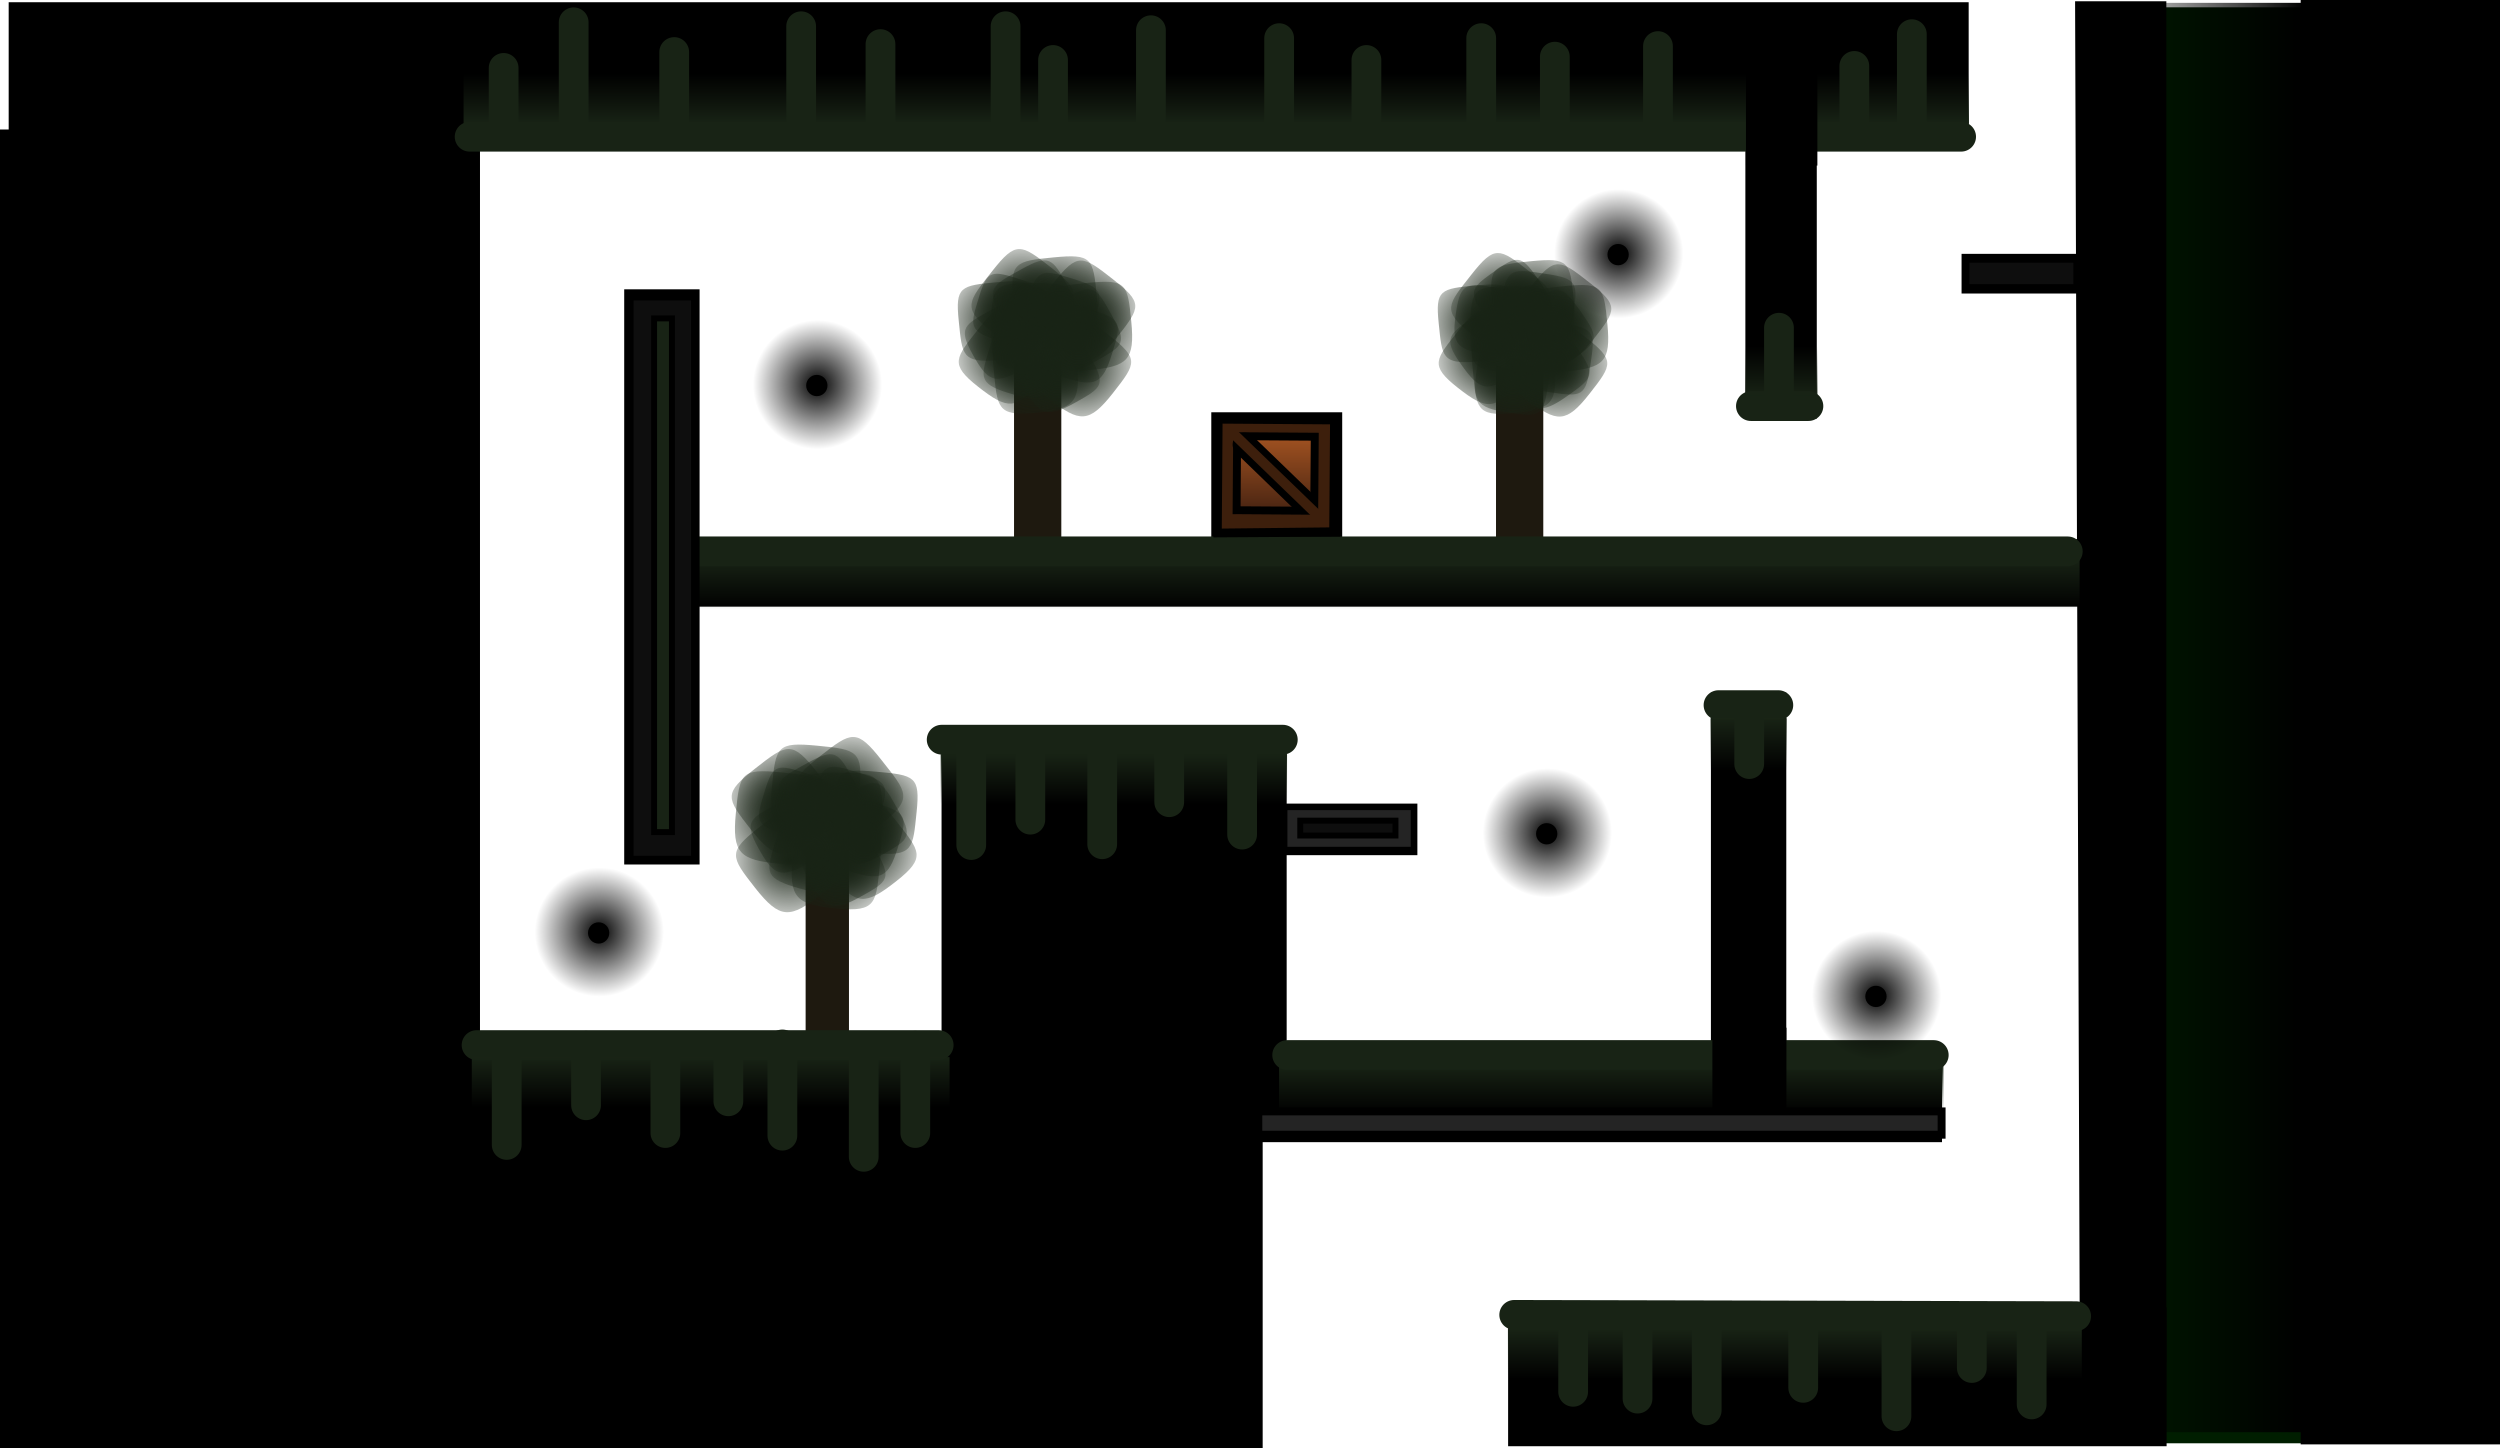<svg version="1.1" xmlns="http://www.w3.org/2000/svg" xmlns:xlink="http://www.w3.org/1999/xlink" width="630.236" height="365.15" viewBox="0,0,630.236,365.15"><defs><linearGradient x1="403.935" y1="178.519" x2="460.435" y2="178.519" gradientUnits="userSpaceOnUse" id="color-1"><stop offset="0" stop-color="#000000" stop-opacity="0"/><stop offset="1" stop-color="#000000"/></linearGradient><radialGradient cx="97.694" cy="211.741" r="17.78" gradientUnits="userSpaceOnUse" id="color-2"><stop offset="0" stop-color="#182315"/><stop offset="1" stop-color="#182315" stop-opacity="0"/></radialGradient><radialGradient cx="100.067" cy="202.284" r="17.768" gradientUnits="userSpaceOnUse" id="color-3"><stop offset="0" stop-color="#182315"/><stop offset="1" stop-color="#182315" stop-opacity="0"/></radialGradient><radialGradient cx="91.094" cy="203.739" r="18.479" gradientUnits="userSpaceOnUse" id="color-4"><stop offset="0" stop-color="#182315"/><stop offset="1" stop-color="#182315" stop-opacity="0"/></radialGradient><radialGradient cx="78.641" cy="214.613" r="18.479" gradientUnits="userSpaceOnUse" id="color-5"><stop offset="0" stop-color="#182315"/><stop offset="1" stop-color="#182315" stop-opacity="0"/></radialGradient><radialGradient cx="77.557" cy="199.87" r="18.479" gradientUnits="userSpaceOnUse" id="color-6"><stop offset="0" stop-color="#182315"/><stop offset="1" stop-color="#182315" stop-opacity="0"/></radialGradient><radialGradient cx="93.817" cy="196.835" r="18.479" gradientUnits="userSpaceOnUse" id="color-7"><stop offset="0" stop-color="#182315"/><stop offset="1" stop-color="#182315" stop-opacity="0"/></radialGradient><radialGradient cx="85.226" cy="196.968" r="18.479" gradientUnits="userSpaceOnUse" id="color-8"><stop offset="0" stop-color="#182315"/><stop offset="1" stop-color="#182315" stop-opacity="0"/></radialGradient><radialGradient cx="90.429" cy="214.963" r="18.479" gradientUnits="userSpaceOnUse" id="color-9"><stop offset="0" stop-color="#182315"/><stop offset="1" stop-color="#182315" stop-opacity="0"/></radialGradient><radialGradient cx="76.12" cy="203.689" r="18.479" gradientUnits="userSpaceOnUse" id="color-10"><stop offset="0" stop-color="#182315"/><stop offset="1" stop-color="#182315" stop-opacity="0"/></radialGradient><radialGradient cx="254.483" cy="87.855" r="16.595" gradientUnits="userSpaceOnUse" id="color-11"><stop offset="0" stop-color="#182315"/><stop offset="1" stop-color="#182315" stop-opacity="0"/></radialGradient><radialGradient cx="252.268" cy="79.027" r="16.585" gradientUnits="userSpaceOnUse" id="color-12"><stop offset="0" stop-color="#182315"/><stop offset="1" stop-color="#182315" stop-opacity="0"/></radialGradient><radialGradient cx="260.643" cy="80.386" r="17.248" gradientUnits="userSpaceOnUse" id="color-13"><stop offset="0" stop-color="#182315"/><stop offset="1" stop-color="#182315" stop-opacity="0"/></radialGradient><radialGradient cx="272.267" cy="90.536" r="17.248" gradientUnits="userSpaceOnUse" id="color-14"><stop offset="0" stop-color="#182315"/><stop offset="1" stop-color="#182315" stop-opacity="0"/></radialGradient><radialGradient cx="273.279" cy="76.775" r="17.248" gradientUnits="userSpaceOnUse" id="color-15"><stop offset="0" stop-color="#182315"/><stop offset="1" stop-color="#182315" stop-opacity="0"/></radialGradient><radialGradient cx="258.101" cy="73.942" r="17.248" gradientUnits="userSpaceOnUse" id="color-16"><stop offset="0" stop-color="#182315"/><stop offset="1" stop-color="#182315" stop-opacity="0"/></radialGradient><radialGradient cx="266.121" cy="74.066" r="17.248" gradientUnits="userSpaceOnUse" id="color-17"><stop offset="0" stop-color="#182315"/><stop offset="1" stop-color="#182315" stop-opacity="0"/></radialGradient><radialGradient cx="261.264" cy="90.862" r="17.248" gradientUnits="userSpaceOnUse" id="color-18"><stop offset="0" stop-color="#182315"/><stop offset="1" stop-color="#182315" stop-opacity="0"/></radialGradient><radialGradient cx="274.62" cy="80.339" r="17.248" gradientUnits="userSpaceOnUse" id="color-19"><stop offset="0" stop-color="#182315"/><stop offset="1" stop-color="#182315" stop-opacity="0"/></radialGradient><radialGradient cx="133.766" cy="87.459" r="16.975" gradientUnits="userSpaceOnUse" id="color-20"><stop offset="0" stop-color="#182315"/><stop offset="1" stop-color="#182315" stop-opacity="0"/></radialGradient><radialGradient cx="131.501" cy="78.43" r="16.964" gradientUnits="userSpaceOnUse" id="color-21"><stop offset="0" stop-color="#182315"/><stop offset="1" stop-color="#182315" stop-opacity="0"/></radialGradient><radialGradient cx="140.067" cy="79.819" r="17.642" gradientUnits="userSpaceOnUse" id="color-22"><stop offset="0" stop-color="#182315"/><stop offset="1" stop-color="#182315" stop-opacity="0"/></radialGradient><radialGradient cx="151.957" cy="90.201" r="17.642" gradientUnits="userSpaceOnUse" id="color-23"><stop offset="0" stop-color="#182315"/><stop offset="1" stop-color="#182315" stop-opacity="0"/></radialGradient><radialGradient cx="152.992" cy="76.126" r="17.642" gradientUnits="userSpaceOnUse" id="color-24"><stop offset="0" stop-color="#182315"/><stop offset="1" stop-color="#182315" stop-opacity="0"/></radialGradient><radialGradient cx="137.467" cy="73.228" r="17.642" gradientUnits="userSpaceOnUse" id="color-25"><stop offset="0" stop-color="#182315"/><stop offset="1" stop-color="#182315" stop-opacity="0"/></radialGradient><radialGradient cx="145.67" cy="73.355" r="17.642" gradientUnits="userSpaceOnUse" id="color-26"><stop offset="0" stop-color="#182315"/><stop offset="1" stop-color="#182315" stop-opacity="0"/></radialGradient><radialGradient cx="140.702" cy="90.535" r="17.642" gradientUnits="userSpaceOnUse" id="color-27"><stop offset="0" stop-color="#182315"/><stop offset="1" stop-color="#182315" stop-opacity="0"/></radialGradient><radialGradient cx="154.364" cy="79.772" r="17.642" gradientUnits="userSpaceOnUse" id="color-28"><stop offset="0" stop-color="#182315"/><stop offset="1" stop-color="#182315" stop-opacity="0"/></radialGradient><linearGradient x1="186.26" y1="28.86" x2="186.26" y2="16.193" gradientUnits="userSpaceOnUse" id="color-29"><stop offset="0" stop-color="#182315"/><stop offset="1" stop-color="#182315" stop-opacity="0"/></linearGradient><linearGradient x1="160.442" y1="187.739" x2="160.442" y2="200.406" gradientUnits="userSpaceOnUse" id="color-30"><stop offset="0" stop-color="#182315"/><stop offset="1" stop-color="#182315" stop-opacity="0"/></linearGradient><linearGradient x1="320.458" y1="178.689" x2="320.458" y2="191.939" gradientUnits="userSpaceOnUse" id="color-31"><stop offset="0" stop-color="#182315"/><stop offset="1" stop-color="#182315" stop-opacity="0"/></linearGradient><linearGradient x1="285.825" y1="265.889" x2="285.825" y2="278.556" gradientUnits="userSpaceOnUse" id="color-32"><stop offset="0" stop-color="#182315"/><stop offset="1" stop-color="#182315" stop-opacity="0"/></linearGradient><linearGradient x1="59.054" y1="264.139" x2="59.054" y2="276.806" gradientUnits="userSpaceOnUse" id="color-33"><stop offset="0" stop-color="#182315"/><stop offset="1" stop-color="#182315" stop-opacity="0"/></linearGradient><linearGradient x1="332.12" y1="332.638" x2="332.12" y2="345.305" gradientUnits="userSpaceOnUse" id="color-34"><stop offset="0" stop-color="#182315"/><stop offset="1" stop-color="#182315" stop-opacity="0"/></linearGradient><linearGradient x1="227.742" y1="138.556" x2="227.742" y2="151.222" gradientUnits="userSpaceOnUse" id="color-35"><stop offset="0" stop-color="#182315"/><stop offset="1" stop-color="#182315" stop-opacity="0"/></linearGradient><linearGradient x1="328.736" y1="97.606" x2="328.736" y2="84.939" gradientUnits="userSpaceOnUse" id="color-36"><stop offset="0" stop-color="#182315"/><stop offset="1" stop-color="#182315" stop-opacity="0"/></linearGradient><linearGradient x1="201.379" y1="106.274" x2="201.212" y2="128.781" gradientUnits="userSpaceOnUse" id="color-37"><stop offset="0" stop-color="#a75522"/><stop offset="1" stop-color="#3f1f10"/></linearGradient><radialGradient cx="287.734" cy="61.605" r="16.278" gradientUnits="userSpaceOnUse" id="color-38"><stop offset="0" stop-color="#000000"/><stop offset="1" stop-color="#000000" stop-opacity="0"/></radialGradient><radialGradient cx="85.734" cy="94.605" r="16.278" gradientUnits="userSpaceOnUse" id="color-39"><stop offset="0" stop-color="#000000"/><stop offset="1" stop-color="#000000" stop-opacity="0"/></radialGradient><radialGradient cx="30.734" cy="232.605" r="16.278" gradientUnits="userSpaceOnUse" id="color-40"><stop offset="0" stop-color="#000000"/><stop offset="1" stop-color="#000000" stop-opacity="0"/></radialGradient><radialGradient cx="269.734" cy="207.605" r="16.278" gradientUnits="userSpaceOnUse" id="color-41"><stop offset="0" stop-color="#000000"/><stop offset="1" stop-color="#000000" stop-opacity="0"/></radialGradient><radialGradient cx="352.734" cy="248.605" r="16.278" gradientUnits="userSpaceOnUse" id="color-42"><stop offset="0" stop-color="#000000"/><stop offset="1" stop-color="#000000" stop-opacity="0"/></radialGradient><radialGradient cx="79.149" cy="207.96" r="14.226" gradientUnits="userSpaceOnUse" id="color-43"><stop offset="0" stop-color="#182315"/><stop offset="1" stop-color="#182315" stop-opacity="0"/></radialGradient><radialGradient cx="80.328" cy="200.248" r="14.216" gradientUnits="userSpaceOnUse" id="color-44"><stop offset="0" stop-color="#182315"/><stop offset="1" stop-color="#182315" stop-opacity="0"/></radialGradient><radialGradient cx="86.496" cy="204.1" r="14.785" gradientUnits="userSpaceOnUse" id="color-45"><stop offset="0" stop-color="#182315"/><stop offset="1" stop-color="#182315" stop-opacity="0"/></radialGradient><radialGradient cx="92.316" cy="215.98" r="14.785" gradientUnits="userSpaceOnUse" id="color-46"><stop offset="0" stop-color="#182315"/><stop offset="1" stop-color="#182315" stop-opacity="0"/></radialGradient><radialGradient cx="97.682" cy="205.439" r="14.785" gradientUnits="userSpaceOnUse" id="color-47"><stop offset="0" stop-color="#182315"/><stop offset="1" stop-color="#182315" stop-opacity="0"/></radialGradient><radialGradient cx="86.626" cy="198.164" r="14.785" gradientUnits="userSpaceOnUse" id="color-48"><stop offset="0" stop-color="#182315"/><stop offset="1" stop-color="#182315" stop-opacity="0"/></radialGradient><radialGradient cx="92.923" cy="200.923" r="14.785" gradientUnits="userSpaceOnUse" id="color-49"><stop offset="0" stop-color="#182315"/><stop offset="1" stop-color="#182315" stop-opacity="0"/></radialGradient><radialGradient cx="83.511" cy="212.587" r="14.785" gradientUnits="userSpaceOnUse" id="color-50"><stop offset="0" stop-color="#182315"/><stop offset="1" stop-color="#182315" stop-opacity="0"/></radialGradient><radialGradient cx="97.559" cy="208.702" r="14.785" gradientUnits="userSpaceOnUse" id="color-51"><stop offset="0" stop-color="#182315"/><stop offset="1" stop-color="#182315" stop-opacity="0"/></radialGradient><radialGradient cx="133.149" cy="83.46" r="14.226" gradientUnits="userSpaceOnUse" id="color-52"><stop offset="0" stop-color="#182315"/><stop offset="1" stop-color="#182315" stop-opacity="0"/></radialGradient><radialGradient cx="134.328" cy="75.748" r="14.216" gradientUnits="userSpaceOnUse" id="color-53"><stop offset="0" stop-color="#182315"/><stop offset="1" stop-color="#182315" stop-opacity="0"/></radialGradient><radialGradient cx="140.496" cy="79.6" r="14.785" gradientUnits="userSpaceOnUse" id="color-54"><stop offset="0" stop-color="#182315"/><stop offset="1" stop-color="#182315" stop-opacity="0"/></radialGradient><radialGradient cx="146.316" cy="91.48" r="14.785" gradientUnits="userSpaceOnUse" id="color-55"><stop offset="0" stop-color="#182315"/><stop offset="1" stop-color="#182315" stop-opacity="0"/></radialGradient><radialGradient cx="151.682" cy="80.939" r="14.785" gradientUnits="userSpaceOnUse" id="color-56"><stop offset="0" stop-color="#182315"/><stop offset="1" stop-color="#182315" stop-opacity="0"/></radialGradient><radialGradient cx="140.626" cy="73.664" r="14.785" gradientUnits="userSpaceOnUse" id="color-57"><stop offset="0" stop-color="#182315"/><stop offset="1" stop-color="#182315" stop-opacity="0"/></radialGradient><radialGradient cx="146.923" cy="76.423" r="14.785" gradientUnits="userSpaceOnUse" id="color-58"><stop offset="0" stop-color="#182315"/><stop offset="1" stop-color="#182315" stop-opacity="0"/></radialGradient><radialGradient cx="137.511" cy="88.087" r="14.785" gradientUnits="userSpaceOnUse" id="color-59"><stop offset="0" stop-color="#182315"/><stop offset="1" stop-color="#182315" stop-opacity="0"/></radialGradient><radialGradient cx="151.559" cy="84.202" r="14.785" gradientUnits="userSpaceOnUse" id="color-60"><stop offset="0" stop-color="#182315"/><stop offset="1" stop-color="#182315" stop-opacity="0"/></radialGradient><radialGradient cx="255.448" cy="78.512" r="14.226" gradientUnits="userSpaceOnUse" id="color-61"><stop offset="0" stop-color="#182315"/><stop offset="1" stop-color="#182315" stop-opacity="0"/></radialGradient><radialGradient cx="261.078" cy="73.111" r="14.216" gradientUnits="userSpaceOnUse" id="color-62"><stop offset="0" stop-color="#182315"/><stop offset="1" stop-color="#182315" stop-opacity="0"/></radialGradient><radialGradient cx="263.627" cy="79.922" r="14.785" gradientUnits="userSpaceOnUse" id="color-63"><stop offset="0" stop-color="#182315"/><stop offset="1" stop-color="#182315" stop-opacity="0"/></radialGradient><radialGradient cx="261.012" cy="92.89" r="14.785" gradientUnits="userSpaceOnUse" id="color-64"><stop offset="0" stop-color="#182315"/><stop offset="1" stop-color="#182315" stop-opacity="0"/></radialGradient><radialGradient cx="271.686" cy="87.794" r="14.785" gradientUnits="userSpaceOnUse" id="color-65"><stop offset="0" stop-color="#182315"/><stop offset="1" stop-color="#182315" stop-opacity="0"/></radialGradient><radialGradient cx="267.343" cy="75.291" r="14.785" gradientUnits="userSpaceOnUse" id="color-66"><stop offset="0" stop-color="#182315"/><stop offset="1" stop-color="#182315" stop-opacity="0"/></radialGradient><radialGradient cx="270.659" cy="81.314" r="14.785" gradientUnits="userSpaceOnUse" id="color-67"><stop offset="0" stop-color="#182315"/><stop offset="1" stop-color="#182315" stop-opacity="0"/></radialGradient><radialGradient cx="256.092" cy="84.838" r="14.785" gradientUnits="userSpaceOnUse" id="color-68"><stop offset="0" stop-color="#182315"/><stop offset="1" stop-color="#182315" stop-opacity="0"/></radialGradient><radialGradient cx="269.602" cy="90.307" r="14.785" gradientUnits="userSpaceOnUse" id="color-69"><stop offset="0" stop-color="#182315"/><stop offset="1" stop-color="#182315" stop-opacity="0"/></radialGradient></defs><g transform="translate(120.355,2.362)"><g data-paper-data="{&quot;isPaintingLayer&quot;:true}" fill-rule="nonzero" stroke-linejoin="miter" stroke-miterlimit="10" stroke-dasharray="" stroke-dashoffset="0" style="mix-blend-mode: normal"><path d="M411.545,361.482v-362h51v362z" fill="#001e00" stroke="none" stroke-width="0" stroke-linecap="butt"/><path d="M403.935,358.686v-360.333h56.5v360.333z" fill="url(#color-1)" stroke="none" stroke-width="0" stroke-linecap="butt"/><path d="M82.74,266.289v-54.665c0,0 5.074,-0.491 7.076,0.818c0.962,0.629 3.849,-0.818 3.849,-0.818v54.665z" data-paper-data="{&quot;index&quot;:null}" fill="#1e190f" stroke="#0c0c0c" stroke-width="0" stroke-linecap="butt"/><g data-paper-data="{&quot;index&quot;:null}" stroke="none" stroke-width="0" stroke-linecap="butt"><path d="M105.559,219.812c-7.719,6.069 -10.136,6.205 -16.205,-1.514c-6.069,-7.719 -6.591,-8.692 1.128,-14.761c7.719,-6.069 8.927,-6.776 14.996,0.944c6.069,7.719 7.8,9.262 0.08,15.331z" fill="url(#color-2)"/><path d="M110.712,202.397c-0.939,9.054 -0.753,11.195 -10.527,10.325c-9.774,-0.87 -11.617,-2.324 -10.677,-11.378c0.939,-9.054 1.234,-10.04 11.008,-9.17c9.774,0.87 11.136,1.169 10.197,10.223z" fill="url(#color-3)"/><path d="M102.119,202.807c0,10.205 0.423,12.578 -9.783,12.578c-10.205,0 -12.267,-1.441 -12.267,-11.646c0,-10.205 0.198,-11.336 10.404,-11.336c10.205,0 11.646,0.198 11.646,10.404z" fill="url(#color-4)"/><path d="M86.815,223.001c-8.023,6.308 -10.534,6.449 -16.842,-1.573c-6.308,-8.023 -6.85,-9.034 1.173,-15.341c8.023,-6.308 9.278,-7.042 15.586,0.981c6.308,8.023 8.106,9.627 0.083,15.934z" fill="url(#color-5)"/><path d="M85.648,192.324c6.308,8.023 8.106,9.627 0.083,15.934c-8.023,6.308 -10.534,6.449 -16.842,-1.573c-6.308,-8.023 -6.85,-9.034 1.173,-15.341c8.023,-6.308 9.278,-7.042 15.586,0.981z" fill="url(#color-6)"/><path d="M101.992,205.222c-8.023,6.308 -10.534,6.449 -16.842,-1.573c-6.308,-8.023 -6.85,-9.034 1.173,-15.341c8.023,-6.308 9.278,-7.042 15.586,0.981c6.308,8.023 8.106,9.627 0.083,15.934z" fill="url(#color-7)"/><path d="M96.289,197.095c-0.976,10.159 -0.783,12.561 -10.941,11.584c-10.159,-0.976 -12.073,-2.608 -11.097,-12.766c0.976,-10.159 1.282,-11.265 11.441,-10.288c10.159,0.976 11.574,1.312 10.597,11.47z" fill="url(#color-8)"/><path d="M90.551,226.675c-10.159,-0.976 -12.073,-2.608 -11.097,-12.766c0.976,-10.159 1.282,-11.265 11.441,-10.288c10.159,0.976 11.574,1.312 10.597,11.47c-0.976,10.159 -0.783,12.561 -10.941,11.584z" fill="url(#color-9)"/><path d="M87.183,203.817c-0.976,10.159 -0.783,12.561 -10.941,11.584c-10.159,-0.976 -12.073,-2.608 -11.097,-12.766c0.976,-10.159 1.282,-11.265 11.441,-10.288c10.159,0.976 11.574,1.312 10.597,11.47z" fill="url(#color-10)"/></g><path d="M256.78,144.289v-54.665c0,0 3.149,1.448 4.199,0.818c2.184,-1.309 7.719,-0.818 7.719,-0.818v54.665z" fill="#1e190f" stroke="#0c0c0c" stroke-width="0" stroke-linecap="butt"/><g stroke="none" stroke-width="0" stroke-linecap="butt"><path d="M247.216,81.078c5.665,-7.205 6.792,-6.546 13.997,-0.881c7.205,5.665 6.718,6.573 1.053,13.778c-5.665,7.205 -7.92,7.078 -15.125,1.413c-7.205,-5.665 -5.59,-7.105 0.075,-14.31z" fill="url(#color-11)"/><path d="M242.332,79.133c-0.877,-8.451 0.394,-8.73 9.517,-9.542c9.123,-0.812 9.398,0.108 10.275,8.559c0.877,8.451 -0.843,9.808 -9.966,10.62c-9.123,0.812 -8.949,-1.186 -9.826,-9.637z" fill="url(#color-12)"/><path d="M250.352,79.516c0,-9.526 1.345,-9.711 10.87,-9.711c9.526,0 9.711,1.055 9.711,10.58c0,9.526 -1.925,10.87 -11.45,10.87c-9.526,0 -9.131,-2.214 -9.131,-11.74z" fill="url(#color-13)"/><path d="M264.715,83.492c5.887,-7.488 7.059,-6.803 14.547,-0.915c7.488,5.887 6.982,6.831 1.095,14.32c-5.887,7.488 -8.231,7.356 -15.72,1.469c-7.488,-5.887 -5.81,-7.384 0.078,-14.873z" fill="url(#color-14)"/><path d="M265.727,69.731c5.887,-7.488 7.059,-6.803 14.547,-0.915c7.488,5.887 6.982,6.831 1.095,14.32c-5.887,7.488 -8.231,7.356 -15.72,1.469c-7.488,-5.887 -5.81,-7.384 0.078,-14.873z" fill="url(#color-15)"/><path d="M250.549,66.898c5.887,-7.488 7.059,-6.803 14.547,-0.915c7.488,5.887 6.982,6.831 1.095,14.32c-5.887,7.488 -8.231,7.356 -15.72,1.469c-7.488,-5.887 -5.81,-7.384 0.078,-14.873z" fill="url(#color-16)"/><path d="M255.794,74.185c-0.911,-9.482 0.41,-9.795 9.891,-10.706c9.482,-0.911 9.767,0.121 10.679,9.603c0.911,9.482 -0.876,11.005 -10.358,11.916c-9.482,0.911 -9.301,-1.331 -10.212,-10.813z" fill="url(#color-17)"/><path d="M250.937,90.981c-0.911,-9.482 0.41,-9.795 9.891,-10.706c9.482,-0.911 9.767,0.121 10.679,9.603c0.911,9.482 -0.876,11.005 -10.358,11.916c-9.482,0.911 -9.301,-1.331 -10.212,-10.813z" fill="url(#color-18)"/><path d="M264.293,80.458c-0.911,-9.482 0.41,-9.795 9.891,-10.706c9.482,-0.911 9.767,0.121 10.679,9.603c0.911,9.482 -0.876,11.005 -10.358,11.916c-9.482,0.911 -9.301,-1.331 -10.212,-10.813z" fill="url(#color-19)"/></g><path d="M135.278,143.289v-54.665c0,0 3.149,1.448 4.199,0.818c2.184,-1.309 7.719,-0.818 7.719,-0.818v54.665z" fill="#1e190f" stroke="#0c0c0c" stroke-width="0" stroke-linecap="butt"/><g stroke="none" stroke-width="0" stroke-linecap="butt"><path d="M126.333,80.527c5.794,-7.37 6.947,-6.695 14.317,-0.901c7.37,5.794 6.872,6.723 1.077,14.093c-5.794,7.37 -8.101,7.24 -15.471,1.445c-7.37,-5.794 -5.718,-7.268 0.077,-14.637z" fill="url(#color-20)"/><path d="M121.338,78.538c-0.897,-8.644 0.403,-8.93 9.735,-9.76c9.332,-0.831 9.613,0.11 10.51,8.755c0.897,8.644 -0.862,10.032 -10.194,10.863c-9.332,0.831 -9.154,-1.213 -10.051,-9.857z" fill="url(#color-21)"/><path d="M129.541,78.93c0,-9.743 1.375,-9.933 11.119,-9.933c9.743,0 9.933,1.079 9.933,10.822c0,9.743 -1.968,11.119 -11.712,11.119c-9.743,0 -9.34,-2.265 -9.34,-12.008z" fill="url(#color-22)"/><path d="M144.232,82.996c6.022,-7.66 7.22,-6.958 14.88,-0.936c7.66,6.022 7.142,6.987 1.12,14.647c-6.022,7.66 -8.42,7.524 -16.079,1.502c-7.66,-6.022 -5.942,-7.553 0.08,-15.213z" fill="url(#color-23)"/><path d="M145.267,68.921c6.022,-7.66 7.22,-6.958 14.88,-0.936c7.66,6.022 7.142,6.987 1.12,14.647c-6.022,7.66 -8.42,7.524 -16.079,1.502c-7.66,-6.022 -5.942,-7.553 0.08,-15.213z" fill="url(#color-24)"/><path d="M129.742,66.023c6.022,-7.66 7.22,-6.958 14.88,-0.936c7.66,6.022 7.142,6.987 1.12,14.647c-6.022,7.66 -8.42,7.524 -16.079,1.502c-7.66,-6.022 -5.942,-7.553 0.08,-15.213z" fill="url(#color-25)"/><path d="M135.107,73.477c-0.932,-9.699 0.419,-10.019 10.118,-10.951c9.699,-0.932 9.991,0.124 10.923,9.822c0.932,9.699 -0.896,11.256 -10.594,12.188c-9.699,0.932 -9.514,-1.361 -10.446,-11.06z" fill="url(#color-26)"/><path d="M130.139,90.657c-0.932,-9.699 0.419,-10.019 10.118,-10.951c9.699,-0.932 9.991,0.124 10.923,9.822c0.932,9.699 -0.896,11.256 -10.594,12.188c-9.699,0.932 -9.514,-1.361 -10.446,-11.06z" fill="url(#color-27)"/><path d="M143.801,79.893c-0.932,-9.699 0.419,-10.019 10.118,-10.951c9.699,-0.932 9.991,0.124 10.923,9.822c0.932,9.699 -0.896,11.256 -10.594,12.188c-9.699,0.932 -9.514,-1.361 -10.446,-11.06z" fill="url(#color-28)"/></g><path d="M-117.667,33.788v-35.087h493.102v35.087z" fill="#000000" stroke="#000000" stroke-width="1" stroke-linecap="butt"/><path d="M404.465,340.673l-1.2,-342.222h22v342.222z" fill="#000000" stroke="#000000" stroke-width="1" stroke-linecap="butt"/><path d="M460.131,361.259v-363.122h49.25v363.122z" fill="#000000" stroke="#000000" stroke-width="1" stroke-linecap="butt"/><path d="M320.145,102.664v-71h17v71z" fill="#000000" stroke="#000000" stroke-width="1" stroke-linecap="butt"/><path d="M374.645,71.132v-9h32.5v9z" fill="#000000" stroke="#000000" stroke-width="1" stroke-linecap="butt"/><path d="M54.645,150.071v-16h351.5v16z" fill="#000000" stroke="#000000" stroke-width="1" stroke-linecap="butt"/><path d="M-119.855,362.288v-331.5h120v331.5z" fill="#000000" stroke="#000000" stroke-width="1" stroke-linecap="butt"/><path d="M185.506,134.071v-32h32v32z" fill="#000000" stroke="#000000" stroke-width="1" stroke-linecap="butt"/><path d="M-4.887,285.071v-23h373.601v23z" fill="#000000" stroke="#000000" stroke-width="1" stroke-linecap="butt"/><path d="M117.506,264.071v-81h86v81z" fill="#000000" stroke="#000000" stroke-width="1" stroke-linecap="butt"/><path d="M202.207,212.722v-12h34.25v12z" fill="#000000" stroke="#000000" stroke-width="1" stroke-linecap="butt"/><path d="M311.457,282.222v-109.5h18v109.5z" fill="#000000" stroke="#000000" stroke-width="1" stroke-linecap="butt"/><path d="M-3.543,362.222v-79.5h201v79.5z" fill="#000000" stroke="#000000" stroke-width="1" stroke-linecap="butt"/><path d="M260.332,361.722v-34h165v34z" fill="#000000" stroke="#000000" stroke-width="1" stroke-linecap="butt"/><path d="M-1.965,32.107h376" fill="none" stroke="#182315" stroke-width="7.5" stroke-linecap="round"/><path d="M403.035,329.441l-141.667,-0.333" fill="none" stroke="#182315" stroke-width="7.5" stroke-linecap="round"/><path d="M116.285,261.098h-116.5" fill="none" stroke="#182315" stroke-width="7.5" stroke-linecap="round"/><path d="M367.135,263.607h-163" fill="none" stroke="#182315" stroke-width="7.5" stroke-linecap="round"/><path d="M117.035,184.107h86" fill="none" stroke="#182315" stroke-width="7.5" stroke-linecap="round"/><path d="M312.871,175.396h15.083" fill="none" stroke="#182315" stroke-width="7.5" stroke-linecap="round"/><path d="M376.01,16.193v12.667h-379.5v-12.667z" fill="url(#color-29)" stroke="#182315" stroke-width="0" stroke-linecap="butt"/><path d="M116.783,200.406v-12.667h87.318v12.667z" fill="url(#color-30)" stroke="#182315" stroke-width="0" stroke-linecap="butt"/><path d="M310.882,191.939v-13.25h19.152v13.25z" fill="url(#color-31)" stroke="#182315" stroke-width="0" stroke-linecap="butt"/><path d="M202.083,278.556v-12.667h167.485v12.667z" fill="url(#color-32)" stroke="#182315" stroke-width="0" stroke-linecap="butt"/><path d="M-1.417,276.806v-12.667h120.443v12.667z" fill="url(#color-33)" stroke="#182315" stroke-width="0" stroke-linecap="butt"/><path d="M259.786,345.305v-12.667h144.667v12.667z" fill="url(#color-34)" stroke="#182315" stroke-width="0" stroke-linecap="butt"/><path d="M204.199,211.114v-9.25h31.083v9.25z" fill="#242424" stroke="none" stroke-width="0" stroke-linecap="butt"/><path d="M376.12,69.274v-5.4h26.2v5.4z" fill="#0e0e0e" stroke="none" stroke-width="0" stroke-linecap="butt"/><path d="M400.923,136.636h-348.333" fill="none" stroke="#182315" stroke-width="7.5" stroke-linecap="round"/><path d="M51.583,151.222v-12.667h352.318v12.667z" fill="url(#color-35)" stroke="#182315" stroke-width="0" stroke-linecap="butt"/><path d="M321.038,100.013h14.5" fill="none" stroke="#182315" stroke-width="7.5" stroke-linecap="round"/><path d="M337.812,84.939v12.667h-18.152v-12.667z" fill="url(#color-36)" stroke="#182315" stroke-width="0" stroke-linecap="butt"/><path d="M311.327,280.715v-24h18.667v24z" fill="#000000" stroke="none" stroke-width="0" stroke-linecap="butt"/><path d="M319.794,39.381v-23.667h18v23.667z" fill="#000000" stroke="none" stroke-width="0" stroke-linecap="butt"/><path d="M185.53,133.11l0.226,-30.952l32.007,0.216l-0.226,30.533z" fill="#000000" stroke="none" stroke-width="0" stroke-linecap="butt"/><path d="M189.415,129.12l0.167,-22.926l23.593,0.159l-0.167,22.507z" fill="url(#color-37)" stroke="#3d1f0c" stroke-width="3.5" stroke-linecap="butt"/><path d="M191.383,126.265l0.138,-18.667l19.568,0.132l-0.138,18.667z" fill="none" stroke="#000000" stroke-width="2" stroke-linecap="butt"/><path d="M207.982,123.846l-14.598,-14.124" fill="none" stroke="#000000" stroke-width="6" stroke-linecap="round"/><path d="M190.529,106.921l20.971,20.291" fill="none" stroke="#3d1f0c" stroke-width="2.5" stroke-linecap="round"/><g stroke="none" stroke-linecap="butt"><path d="M284.876,61.828c0,-1.482 1.201,-2.683 2.683,-2.683c1.482,0 2.683,1.201 2.683,2.683c0,1.482 -1.201,2.683 -2.683,2.683c-1.482,0 -2.683,-1.201 -2.683,-2.683z" fill="#000000" stroke-width="NaN"/><path d="M271.456,61.605c0,-8.99 7.288,-16.278 16.278,-16.278c8.99,0 16.278,7.288 16.278,16.278c0,8.99 -7.288,16.278 -16.278,16.278c-8.99,0 -16.278,-7.288 -16.278,-16.278z" fill="url(#color-38)" stroke-width="0"/></g><g stroke="none" stroke-linecap="butt"><path d="M82.876,94.828c0,-1.482 1.201,-2.683 2.683,-2.683c1.482,0 2.683,1.201 2.683,2.683c0,1.482 -1.201,2.683 -2.683,2.683c-1.482,0 -2.683,-1.201 -2.683,-2.683z" fill="#000000" stroke-width="NaN"/><path d="M69.456,94.605c0,-8.99 7.288,-16.278 16.278,-16.278c8.99,0 16.278,7.288 16.278,16.278c0,8.99 -7.288,16.278 -16.278,16.278c-8.99,0 -16.278,-7.288 -16.278,-16.278z" fill="url(#color-39)" stroke-width="0"/></g><g stroke="none" stroke-linecap="butt"><path d="M27.876,232.828c0,-1.482 1.201,-2.683 2.683,-2.683c1.482,0 2.683,1.201 2.683,2.683c0,1.482 -1.201,2.683 -2.683,2.683c-1.482,0 -2.683,-1.201 -2.683,-2.683z" fill="#000000" stroke-width="NaN"/><path d="M14.456,232.605c0,-8.99 7.288,-16.278 16.278,-16.278c8.99,0 16.278,7.288 16.278,16.278c0,8.99 -7.288,16.278 -16.278,16.278c-8.99,0 -16.278,-7.288 -16.278,-16.278z" fill="url(#color-40)" stroke-width="0"/></g><g stroke="none" stroke-linecap="butt"><path d="M266.876,207.828c0,-1.482 1.201,-2.683 2.683,-2.683c1.482,0 2.683,1.201 2.683,2.683c0,1.482 -1.201,2.683 -2.683,2.683c-1.482,0 -2.683,-1.201 -2.683,-2.683z" fill="#000000" stroke-width="NaN"/><path d="M253.456,207.605c0,-8.99 7.288,-16.278 16.278,-16.278c8.99,0 16.278,7.288 16.278,16.278c0,8.99 -7.288,16.278 -16.278,16.278c-8.99,0 -16.278,-7.288 -16.278,-16.278z" fill="url(#color-41)" stroke-width="0"/></g><g stroke="none" stroke-linecap="butt"><path d="M349.876,248.828c0,-1.482 1.201,-2.683 2.683,-2.683c1.482,0 2.683,1.201 2.683,2.683c0,1.482 -1.201,2.683 -2.683,2.683c-1.482,0 -2.683,-1.201 -2.683,-2.683z" fill="#000000" stroke-width="NaN"/><path d="M336.456,248.605c0,-8.99 7.288,-16.278 16.278,-16.278c8.99,0 16.278,7.288 16.278,16.278c0,8.99 -7.288,16.278 -16.278,16.278c-8.99,0 -16.278,-7.288 -16.278,-16.278z" fill="url(#color-42)" stroke-width="0"/></g><path d="M37.505,215.072v-144h18v144z" fill="#000000" stroke="#000000" stroke-width="1" stroke-linecap="butt"/><path d="M39.36,213.384v-140h14.5v140z" fill="#0e0e0e" stroke="none" stroke-width="0" stroke-linecap="butt"/><path d="M44.538,207.402v-129.5h4.5v129.5z" fill="#182315" stroke="#000000" stroke-width="1.5" stroke-linecap="butt"/><path d="M7.385,286.268v-21" fill="none" stroke="#182315" stroke-width="7.5" stroke-linecap="round"/><path d="M27.385,261.268v15" fill="none" stroke="#182315" stroke-width="7.5" stroke-linecap="round"/><path d="M47.385,263.268v20" fill="none" stroke="#182315" stroke-width="7.5" stroke-linecap="round"/><path d="M63.26,275.268v-11" fill="none" stroke="#182315" stroke-width="7.5" stroke-linecap="round"/><path d="M97.385,289.268v-26" fill="none" stroke="#182315" stroke-width="7.5" stroke-linecap="round"/><path d="M110.385,261.268v22" fill="none" stroke="#182315" stroke-width="7.5" stroke-linecap="round"/><path d="M124.492,210.668v-26.4" fill="none" stroke="#182315" stroke-width="7.5" stroke-linecap="round"/><path d="M139.385,204.268v-18" fill="none" stroke="#182315" stroke-width="7.5" stroke-linecap="round"/><path d="M157.505,210.468v-25.2" fill="none" stroke="#182315" stroke-width="7.5" stroke-linecap="round"/><path d="M174.399,199.868v-15.6" fill="none" stroke="#182315" stroke-width="7.5" stroke-linecap="round"/><path d="M320.61,178.255v12" fill="none" stroke="#182315" stroke-width="7.5" stroke-linecap="round"/><path d="M196.86,283.692v-5.875h172.25v5.875z" fill="#242424" stroke="#000000" stroke-width="2" stroke-linecap="butt"/><path d="M276.228,332.505v16" fill="none" stroke="#182315" stroke-width="7.5" stroke-linecap="round"/><path d="M309.894,330.338v22.833" fill="none" stroke="#182315" stroke-width="7.5" stroke-linecap="round"/><path d="M334.228,347.505v-16.5" fill="none" stroke="#182315" stroke-width="7.5" stroke-linecap="round"/><path d="M357.728,354.671v-22" fill="none" stroke="#182315" stroke-width="7.5" stroke-linecap="round"/><path d="M376.728,342.505v-11.5" fill="none" stroke="#182315" stroke-width="7.5" stroke-linecap="round"/><path d="M292.457,350.222v-18" fill="none" stroke="#182315" stroke-width="7.5" stroke-linecap="round"/><path d="M207.436,208.271v-3.75h24v3.75z" fill="#0e0e0e" stroke="#000000" stroke-width="1.5" stroke-linecap="butt"/><path d="M328.11,96.255v-16" fill="none" stroke="#182315" stroke-width="7.5" stroke-linecap="round"/><path d="M347.11,14.255v16.5" fill="none" stroke="#182315" stroke-width="7.5" stroke-linecap="round"/><path d="M361.61,6.255v22" fill="none" stroke="#182315" stroke-width="7.5" stroke-linecap="round"/><path d="M297.61,9.255v21" fill="none" stroke="#182315" stroke-width="7.5" stroke-linecap="round"/><path d="M271.61,30.921v-19" fill="none" stroke="#182315" stroke-width="7.5" stroke-linecap="round"/><path d="M253.048,31.755v-24.5" fill="none" stroke="#182315" stroke-width="7.5" stroke-linecap="round"/><path d="M224.11,12.755v16" fill="none" stroke="#182315" stroke-width="7.5" stroke-linecap="round"/><path d="M202.11,7.255v22.5" fill="none" stroke="#182315" stroke-width="7.5" stroke-linecap="round"/><path d="M6.61,29.255v-14.5" fill="none" stroke="#182315" stroke-width="7.5" stroke-linecap="round"/><path d="M24.265,3.255v27.667" fill="none" stroke="#182315" stroke-width="7.5" stroke-linecap="round"/><path d="M49.61,29.255v-18.5" fill="none" stroke="#182315" stroke-width="7.5" stroke-linecap="round"/><path d="M81.61,29.755v-25.5" fill="none" stroke="#182315" stroke-width="7.5" stroke-linecap="round"/><path d="M101.61,8.755v21.5" fill="none" stroke="#182315" stroke-width="7.5" stroke-linecap="round"/><path d="M133.144,4.255v24" fill="none" stroke="#182315" stroke-width="7.5" stroke-linecap="round"/><path d="M145.11,29.255v-16.5" fill="none" stroke="#182315" stroke-width="7.5" stroke-linecap="round"/><path d="M169.789,5.255v23.5" fill="none" stroke="#182315" stroke-width="7.5" stroke-linecap="round"/><path d="M391.815,351.684v-19" fill="none" stroke="#182315" stroke-width="7.5" stroke-linecap="round"/><path d="M76.875,283.934v-23" fill="none" stroke="#182315" stroke-width="7.5" stroke-linecap="round"/><path d="M192.775,185.534v22.5" fill="none" stroke="#182315" stroke-width="7.5" stroke-linecap="round"/><g stroke="none" stroke-width="0" stroke-linecap="butt"><path d="M75.655,200.192c6.868,-3.815 7.54,-2.92 11.355,3.948c3.815,6.868 3.129,7.424 -3.739,11.239c-6.868,3.815 -8.608,2.966 -12.424,-3.902c-3.815,-6.868 -2.061,-7.471 4.808,-11.286z" fill="url(#color-43)"/><path d="M72.44,197.035c2.111,-6.97 3.208,-6.769 10.689,-4.384c7.48,2.385 7.392,3.204 5.281,10.174c-2.111,6.97 -3.92,7.473 -11.401,5.087c-7.48,-2.385 -6.68,-3.907 -4.569,-10.877z" fill="url(#color-44)"/><path d="M78.651,199.999c3.161,-7.529 4.285,-7.229 11.814,-4.068c7.529,3.161 7.325,4.056 4.164,11.585c-3.161,7.529 -5.128,7.953 -12.657,4.792c-7.529,-3.161 -6.482,-4.78 -3.321,-12.309z" fill="url(#color-45)"/><path d="M88.684,207.907c7.138,-3.965 7.837,-3.035 11.802,4.104c3.965,7.138 3.252,7.716 -3.886,11.681c-7.138,3.965 -8.947,3.083 -12.912,-4.055c-3.965,-7.138 -2.142,-7.764 4.997,-11.729z" fill="url(#color-46)"/><path d="M94.05,197.366c7.138,-3.965 7.837,-3.035 11.802,4.104c3.965,7.138 3.252,7.716 -3.886,11.681c-7.138,3.965 -8.947,3.083 -12.912,-4.055c-3.965,-7.138 -2.142,-7.764 4.997,-11.729z" fill="url(#color-47)"/><path d="M82.994,190.091c7.138,-3.965 7.837,-3.035 11.802,4.104c3.965,7.138 3.252,7.716 -3.886,11.681c-7.138,3.965 -8.947,3.083 -12.912,-4.055c-3.965,-7.138 -2.142,-7.764 4.997,-11.729z" fill="url(#color-48)"/><path d="M84.722,197.591c2.426,-7.797 3.574,-7.606 11.371,-5.18c7.797,2.426 7.68,3.337 5.254,11.133c-2.426,7.797 -4.344,8.407 -12.14,5.981c-7.797,-2.426 -6.91,-4.138 -4.484,-11.935z" fill="url(#color-49)"/><path d="M75.309,209.255c2.426,-7.797 3.574,-7.606 11.371,-5.18c7.797,2.426 7.68,3.337 5.254,11.133c-2.426,7.797 -4.344,8.407 -12.14,5.981c-7.797,-2.426 -6.91,-4.138 -4.484,-11.935z" fill="url(#color-50)"/><path d="M89.358,205.369c2.426,-7.797 3.574,-7.606 11.371,-5.18c7.797,2.426 7.68,3.337 5.254,11.133c-2.426,7.797 -4.344,8.407 -12.14,5.981c-7.797,-2.426 -6.91,-4.138 -4.484,-11.935z" fill="url(#color-51)"/></g><g stroke="none" stroke-width="0" stroke-linecap="butt"><path d="M129.655,75.692c6.868,-3.815 7.54,-2.92 11.355,3.948c3.815,6.868 3.129,7.424 -3.739,11.239c-6.868,3.815 -8.608,2.966 -12.424,-3.902c-3.815,-6.868 -2.061,-7.471 4.808,-11.286z" fill="url(#color-52)"/><path d="M126.44,72.535c2.111,-6.97 3.208,-6.769 10.689,-4.384c7.48,2.385 7.392,3.204 5.281,10.174c-2.111,6.97 -3.92,7.473 -11.401,5.087c-7.48,-2.385 -6.68,-3.907 -4.569,-10.877z" fill="url(#color-53)"/><path d="M132.651,75.499c3.161,-7.529 4.285,-7.229 11.814,-4.068c7.529,3.161 7.325,4.056 4.164,11.585c-3.161,7.529 -5.128,7.953 -12.657,4.792c-7.529,-3.161 -6.482,-4.78 -3.321,-12.309z" fill="url(#color-54)"/><path d="M142.684,83.407c7.138,-3.965 7.837,-3.035 11.802,4.104c3.965,7.138 3.252,7.716 -3.886,11.681c-7.138,3.965 -8.947,3.083 -12.912,-4.055c-3.965,-7.138 -2.142,-7.764 4.997,-11.729z" fill="url(#color-55)"/><path d="M148.05,72.866c7.138,-3.965 7.837,-3.035 11.802,4.104c3.965,7.138 3.252,7.716 -3.886,11.681c-7.138,3.965 -8.947,3.083 -12.912,-4.055c-3.965,-7.138 -2.142,-7.764 4.997,-11.729z" fill="url(#color-56)"/><path d="M136.994,65.591c7.138,-3.965 7.837,-3.035 11.802,4.104c3.965,7.138 3.252,7.716 -3.886,11.681c-7.138,3.965 -8.947,3.083 -12.912,-4.055c-3.965,-7.138 -2.142,-7.764 4.997,-11.729z" fill="url(#color-57)"/><path d="M138.722,73.091c2.426,-7.797 3.574,-7.606 11.371,-5.18c7.797,2.426 7.68,3.337 5.254,11.133c-2.426,7.797 -4.344,8.407 -12.14,5.981c-7.797,-2.426 -6.91,-4.138 -4.484,-11.935z" fill="url(#color-58)"/><path d="M129.31,84.755c2.426,-7.797 3.574,-7.606 11.371,-5.18c7.797,2.426 7.68,3.337 5.254,11.133c-2.426,7.797 -4.344,8.407 -12.14,5.981c-7.797,-2.426 -6.91,-4.138 -4.484,-11.935z" fill="url(#color-59)"/><path d="M143.358,80.869c2.426,-7.797 3.574,-7.606 11.371,-5.18c7.797,2.426 7.68,3.337 5.254,11.133c-2.426,7.797 -4.344,8.407 -12.14,5.981c-7.797,-2.426 -6.91,-4.138 -4.484,-11.935z" fill="url(#color-60)"/></g><g stroke="none" stroke-width="0" stroke-linecap="butt"><path d="M257.404,70.221c7.771,1.154 7.76,2.274 6.605,10.045c-1.154,7.771 -2.037,7.795 -9.809,6.64c-7.771,-1.154 -8.635,-2.887 -7.481,-10.659c1.154,-7.771 2.913,-7.181 10.684,-6.027z" fill="url(#color-61)"/><path d="M256.776,65.76c5.918,-4.245 6.666,-3.417 11.149,3.029c4.483,6.446 3.914,7.042 -2.004,11.286c-5.918,4.245 -7.659,3.542 -12.142,-2.904c-4.483,-6.446 -2.921,-7.166 2.997,-11.411z" fill="url(#color-62)"/><path d="M259.9,71.892c7.091,-4.049 7.8,-3.127 11.849,3.964c4.049,7.091 3.342,7.677 -3.748,11.726c-7.091,4.049 -8.91,3.188 -12.959,-3.903c-4.049,-7.091 -2.233,-7.738 4.858,-11.787z" fill="url(#color-63)"/><path d="M263.045,84.274c8.077,1.2 8.065,2.363 6.865,10.44c-1.2,8.077 -2.117,8.101 -10.194,6.901c-8.077,-1.2 -8.975,-3.001 -7.775,-11.077c1.2,-8.077 3.027,-7.463 11.104,-6.264z" fill="url(#color-64)"/><path d="M273.719,79.178c8.077,1.2 8.065,2.363 6.865,10.44c-1.2,8.077 -2.117,8.101 -10.194,6.901c-8.077,-1.2 -8.975,-3.001 -7.775,-11.077c1.2,-8.077 3.027,-7.463 11.104,-6.264z" fill="url(#color-65)"/><path d="M269.376,66.675c8.077,1.2 8.065,2.363 6.865,10.44c-1.2,8.077 -2.117,8.101 -10.194,6.902c-8.077,-1.2 -8.975,-3.001 -7.775,-11.077c1.2,-8.077 3.027,-7.463 11.104,-6.264z" fill="url(#color-66)"/><path d="M266.181,73.677c6.671,-4.709 7.465,-3.859 12.174,2.812c4.709,6.671 4.062,7.322 -2.609,12.031c-6.671,4.709 -8.564,4.026 -13.273,-2.645c-4.709,-6.671 -2.963,-7.489 3.708,-12.198z" fill="url(#color-67)"/><path d="M251.614,77.201c6.671,-4.709 7.465,-3.859 12.174,2.812c4.709,6.671 4.062,7.322 -2.609,12.031c-6.671,4.709 -8.564,4.026 -13.273,-2.645c-4.709,-6.671 -2.963,-7.489 3.708,-12.198z" fill="url(#color-68)"/><path d="M265.124,82.67c6.671,-4.709 7.465,-3.859 12.174,2.812c4.709,6.671 4.062,7.322 -2.609,12.031c-6.671,4.709 -8.564,4.026 -13.273,-2.645c-4.709,-6.671 -2.963,-7.489 3.708,-12.198z" fill="url(#color-69)"/></g></g></g></svg>